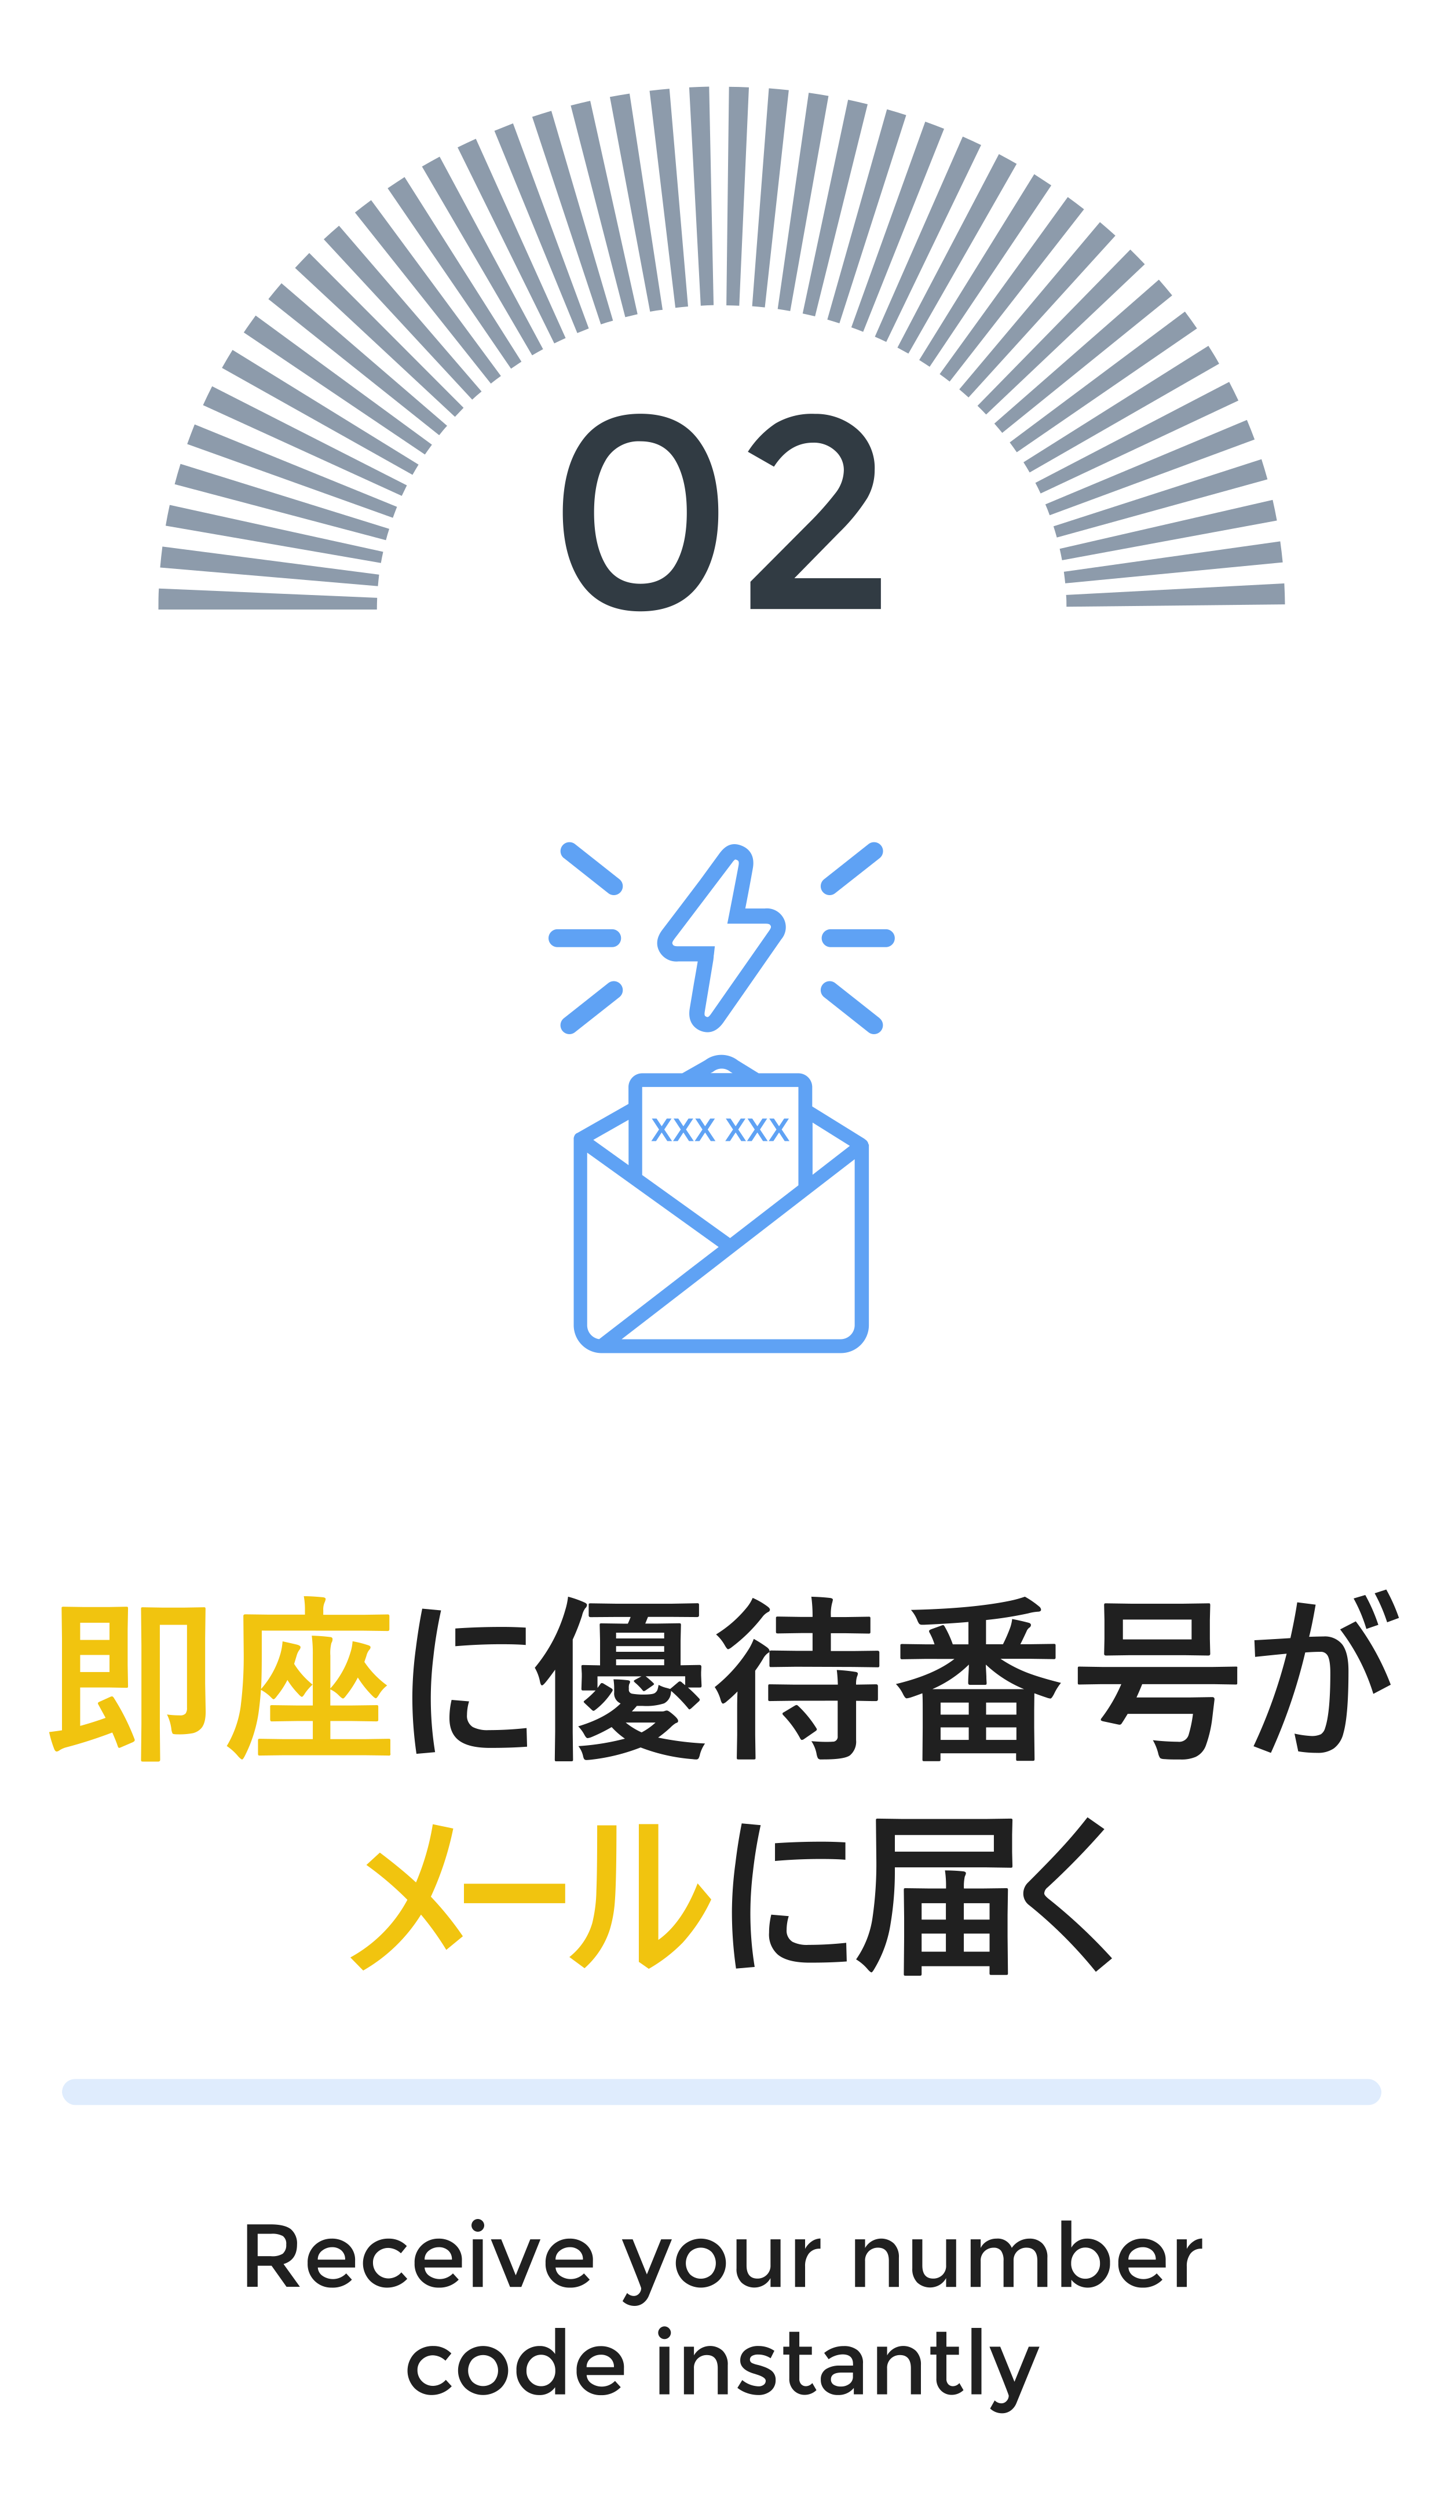 <svg id="Layer_1" data-name="Layer 1" xmlns="http://www.w3.org/2000/svg" viewBox="0 0 388.48 670.47"><defs><style>.cls-1{fill:#202020;}.cls-2{fill:#f1c40f;}.cls-3{fill:#313b43;}.cls-4{opacity:0.6;}.cls-5{fill:#415973;}.cls-6{opacity:0.2;}.cls-7{fill:#5fa2f4;}</style></defs><title>Card 02</title><path class="cls-1" d="M79.69,602q0,4.15-3.62,5.23l4.39,6.1h-3.6l-4-5.64H69.13v5.64H66.3V596.59h6.24q3.84,0,5.5,1.3A5,5,0,0,1,79.69,602Zm-3.76,2.38a3,3,0,0,0,.86-2.39,2.57,2.57,0,0,0-.89-2.26,5.9,5.9,0,0,0-3.17-.61h-3.6v6h3.53A5.26,5.26,0,0,0,75.93,604.42Z"/><path class="cls-1" d="M95.27,608.16h-10a2.88,2.88,0,0,0,1.27,2.24,4.92,4.92,0,0,0,6.34-.66l1.53,1.68A7.1,7.1,0,0,1,89,613.56a6.4,6.4,0,0,1-4.57-1.79,6.29,6.29,0,0,1-1.89-4.8,6.22,6.22,0,0,1,1.92-4.79A6.46,6.46,0,0,1,89,600.41,6.56,6.56,0,0,1,93.45,602a5.43,5.43,0,0,1,1.82,4.33Zm-10-2.11h7.32a3.08,3.08,0,0,0-1-2.47,3.66,3.66,0,0,0-2.48-.87,4.25,4.25,0,0,0-2.65.9A2.89,2.89,0,0,0,85.26,606.05Z"/><path class="cls-1" d="M103.88,613.56a6.44,6.44,0,0,1-4.58-1.81,6.75,6.75,0,0,1,.08-9.51,7,7,0,0,1,4.89-1.83,6.62,6.62,0,0,1,4.87,2l-1.58,1.94a5.12,5.12,0,0,0-3.34-1.44A4.25,4.25,0,0,0,101.3,604a3.7,3.7,0,0,0-1.23,2.88,4.17,4.17,0,0,0,4.23,4.21,4.68,4.68,0,0,0,3.38-1.63l1.58,1.73A7.33,7.33,0,0,1,103.88,613.56Z"/><path class="cls-1" d="M123.92,608.16h-10a2.86,2.86,0,0,0,1.27,2.24,4.91,4.91,0,0,0,6.33-.66l1.54,1.68a7.13,7.13,0,0,1-5.38,2.14,6.41,6.41,0,0,1-4.57-1.79,6.32,6.32,0,0,1-1.88-4.8,6.22,6.22,0,0,1,1.92-4.79,6.46,6.46,0,0,1,4.52-1.77A6.54,6.54,0,0,1,122.1,602a5.4,5.4,0,0,1,1.82,4.33Zm-10-2.11h7.32a3.08,3.08,0,0,0-1-2.47,3.67,3.67,0,0,0-2.49-.87,4.27,4.27,0,0,0-2.65.9A2.91,2.91,0,0,0,113.92,606.05Z"/><path class="cls-1" d="M127,598.06a1.68,1.68,0,0,1-.5-1.21,1.72,1.72,0,0,1,1.7-1.7,1.74,1.74,0,0,1,1.71,1.7,1.72,1.72,0,0,1-1.71,1.71A1.67,1.67,0,0,1,127,598.06Zm2.52,15.31h-2.68V600.6h2.68Z"/><path class="cls-1" d="M136.84,613.37,131.7,600.6h2.78l3.89,9.65,3.89-9.65H145l-5.13,12.77Z"/><path class="cls-1" d="M159.06,608.16h-10a2.91,2.91,0,0,0,1.27,2.24,4.92,4.92,0,0,0,6.34-.66l1.54,1.68a7.13,7.13,0,0,1-5.38,2.14,6.4,6.4,0,0,1-4.57-1.79,6.29,6.29,0,0,1-1.89-4.8,6.22,6.22,0,0,1,1.92-4.79,6.46,6.46,0,0,1,4.53-1.77,6.56,6.56,0,0,1,4.43,1.57,5.43,5.43,0,0,1,1.82,4.33Zm-10-2.11h7.32a3,3,0,0,0-1-2.47,3.66,3.66,0,0,0-2.48-.87,4.25,4.25,0,0,0-2.65.9A2.89,2.89,0,0,0,149.05,606.05Z"/><path class="cls-1" d="M170.2,618.46a4.62,4.62,0,0,1-3.17-1.28l1.22-2.18a2.52,2.52,0,0,0,1.74.79,1.84,1.84,0,0,0,1.47-.65,2.12,2.12,0,0,0,.56-1.41q0-.35-5.16-13.13h2.88l3.81,9.41,3.82-9.41h2.88l-6.19,15.17a4.64,4.64,0,0,1-1.59,2A3.85,3.85,0,0,1,170.2,618.46Z"/><path class="cls-1" d="M192.83,611.65a7,7,0,0,1-9.6,0,6.63,6.63,0,0,1,0-9.33,7,7,0,0,1,9.6,0,6.63,6.63,0,0,1,0,9.33Zm-7.7-1.65a4.19,4.19,0,0,0,5.79,0,4.56,4.56,0,0,0,0-6,4.19,4.19,0,0,0-5.79,0,4.56,4.56,0,0,0,0,6Z"/><path class="cls-1" d="M206.72,607.51V600.6h2.69v12.77h-2.69V611a4.82,4.82,0,0,1-1.79,1.85,5.1,5.1,0,0,1-6-.65,5.13,5.13,0,0,1-1.33-3.82V600.6h2.69v7c0,2.35,1,3.53,2.93,3.53a3.51,3.51,0,0,0,2.42-.93A3.41,3.41,0,0,0,206.72,607.51Z"/><path class="cls-1" d="M220,603.12a3.57,3.57,0,0,0-3,1.3,5.52,5.52,0,0,0-1,3.48v5.47H213.3V600.6H216v2.57a5.56,5.56,0,0,1,1.76-2,4.2,4.2,0,0,1,2.36-.79l0,2.71Z"/><path class="cls-1" d="M232.09,606.46v6.91H229.4V600.6h2.69v2.33a5,5,0,0,1,7.74-1.2,5.12,5.12,0,0,1,1.33,3.81v7.83h-2.69v-7c0-2.35-1-3.53-2.93-3.53a3.51,3.51,0,0,0-2.42.93A3.41,3.41,0,0,0,232.09,606.46Z"/><path class="cls-1" d="M253.83,607.51V600.6h2.69v12.77h-2.69V611a4.82,4.82,0,0,1-1.79,1.85,5.1,5.1,0,0,1-5.95-.65,5.17,5.17,0,0,1-1.33-3.82V600.6h2.69v7c0,2.35,1,3.53,2.93,3.53a3.51,3.51,0,0,0,2.42-.93A3.41,3.41,0,0,0,253.83,607.51Z"/><path class="cls-1" d="M263.1,606.46v6.91h-2.69V600.6h2.69v2.33a4.2,4.2,0,0,1,1.74-1.85,4.88,4.88,0,0,1,2.5-.67,4.06,4.06,0,0,1,4.11,2.49,5.73,5.73,0,0,1,4.73-2.49,4.74,4.74,0,0,1,3.49,1.32,5.12,5.12,0,0,1,1.33,3.81v7.83h-2.69v-7c0-2.35-1-3.53-2.93-3.53a3.51,3.51,0,0,0-2.38.88,3.29,3.29,0,0,0-1.07,2.55v7.11h-2.69v-7a4.46,4.46,0,0,0-.65-2.68,2.41,2.41,0,0,0-2-.85,3.51,3.51,0,0,0-2.42.93A3.41,3.41,0,0,0,263.1,606.46Z"/><path class="cls-1" d="M291.58,600.41a6.09,6.09,0,0,1,4.4,1.77,6.33,6.33,0,0,1,1.82,4.73,6.55,6.55,0,0,1-1.81,4.8,5.62,5.62,0,0,1-8.56-.26v1.92h-2.69V595.56h2.69v7.27A4.79,4.79,0,0,1,291.58,600.41Zm-4.2,6.6a4.17,4.17,0,0,0,1.11,3,3.57,3.57,0,0,0,2.69,1.16,3.83,3.83,0,0,0,2.76-1.15,4,4,0,0,0,1.17-3,4.25,4.25,0,0,0-1.15-3,3.67,3.67,0,0,0-2.76-1.21,3.51,3.51,0,0,0-2.71,1.21A4.33,4.33,0,0,0,287.38,607Z"/><path class="cls-1" d="M312.75,608.16h-10A2.89,2.89,0,0,0,304,610.4a4.91,4.91,0,0,0,6.33-.66l1.54,1.68a7.13,7.13,0,0,1-5.38,2.14,6.41,6.41,0,0,1-4.57-1.79,6.28,6.28,0,0,1-1.88-4.8,6.22,6.22,0,0,1,1.92-4.79,6.44,6.44,0,0,1,4.52-1.77,6.54,6.54,0,0,1,4.43,1.57,5.43,5.43,0,0,1,1.82,4.33Zm-10-2.11h7.32a3.07,3.07,0,0,0-1-2.47,3.69,3.69,0,0,0-2.49-.87,4.25,4.25,0,0,0-2.65.9A2.92,2.92,0,0,0,302.74,606.05Z"/><path class="cls-1" d="M322.4,603.12a3.55,3.55,0,0,0-3,1.3,5.52,5.52,0,0,0-1,3.48v5.47h-2.68V600.6h2.68v2.57a5.49,5.49,0,0,1,1.77-2,4.2,4.2,0,0,1,2.36-.79l0,2.71Z"/><path class="cls-1" d="M115.84,642.36a6.44,6.44,0,0,1-4.59-1.81,6.74,6.74,0,0,1,.09-9.51,7,7,0,0,1,4.88-1.83,6.62,6.62,0,0,1,4.87,2l-1.58,1.94a5.12,5.12,0,0,0-3.34-1.44,4.21,4.21,0,0,0-2.91,1.12A3.67,3.67,0,0,0,112,635.7a4.17,4.17,0,0,0,4.24,4.21,4.67,4.67,0,0,0,3.37-1.63l1.58,1.73A7.33,7.33,0,0,1,115.84,642.36Z"/><path class="cls-1" d="M134.41,640.45a7,7,0,0,1-9.6,0,6.63,6.63,0,0,1,0-9.33,7,7,0,0,1,9.6,0,6.63,6.63,0,0,1,0,9.33Zm-7.69-1.65a4.18,4.18,0,0,0,5.78,0,4.56,4.56,0,0,0,0-6,4.18,4.18,0,0,0-5.78,0,4.56,4.56,0,0,0,0,6Z"/><path class="cls-1" d="M140.36,640.54a6.55,6.55,0,0,1-1.8-4.8,6.31,6.31,0,0,1,1.85-4.76,6.14,6.14,0,0,1,4.4-1.77,4.84,4.84,0,0,1,4.12,2.16v-7h2.69v17.81h-2.69v-1.92a5,5,0,0,1-4.34,2.11A5.77,5.77,0,0,1,140.36,640.54Zm.89-4.7a4,4,0,0,0,1.18,3,3.79,3.79,0,0,0,2.76,1.15,3.57,3.57,0,0,0,2.69-1.16,4.19,4.19,0,0,0,1.1-3,4.43,4.43,0,0,0-1.1-3.05,3.55,3.55,0,0,0-2.72-1.22,3.68,3.68,0,0,0-2.76,1.22A4.29,4.29,0,0,0,141.25,635.84Z"/><path class="cls-1" d="M167.39,637h-10a2.88,2.88,0,0,0,1.27,2.24,4.92,4.92,0,0,0,6.34-.66l1.53,1.68a7.1,7.1,0,0,1-5.37,2.14,6.44,6.44,0,0,1-4.58-1.79,6.32,6.32,0,0,1-1.88-4.8,6.22,6.22,0,0,1,1.92-4.79,6.46,6.46,0,0,1,4.52-1.77,6.53,6.53,0,0,1,4.43,1.57,5.41,5.41,0,0,1,1.83,4.33Zm-10-2.11h7.32a3.08,3.08,0,0,0-1-2.47,3.66,3.66,0,0,0-2.48-.87,4.27,4.27,0,0,0-2.66.9A2.91,2.91,0,0,0,157.38,634.85Z"/><path class="cls-1" d="M177.08,626.86a1.67,1.67,0,0,1-.5-1.2,1.72,1.72,0,0,1,1.7-1.71,1.74,1.74,0,0,1,1.71,1.71,1.72,1.72,0,0,1-1.71,1.7A1.67,1.67,0,0,1,177.08,626.86Zm2.52,15.31h-2.68V629.4h2.68Z"/><path class="cls-1" d="M186.18,635.26v6.91h-2.69V629.4h2.69v2.33a5,5,0,0,1,7.74-1.2,5.12,5.12,0,0,1,1.33,3.81v7.83h-2.69v-7c0-2.35-1-3.53-2.93-3.53a3.51,3.51,0,0,0-2.42.93A3.41,3.41,0,0,0,186.18,635.26Z"/><path class="cls-1" d="M208.09,638.35a3.6,3.6,0,0,1-1.32,2.92,5.12,5.12,0,0,1-3.38,1.09,9.16,9.16,0,0,1-2.89-.5,8.81,8.81,0,0,1-2.66-1.42l1.3-2.09a7.25,7.25,0,0,0,4.32,1.68,2.24,2.24,0,0,0,1.44-.42,1.31,1.31,0,0,0,.53-1.07c0-.64-.85-1.21-2.55-1.72l-.28-.1q-4-1.08-4-3.6a3.41,3.41,0,0,1,1.38-2.84,5.66,5.66,0,0,1,3.59-1.07,7.53,7.53,0,0,1,4.18,1.29l-1,2a6,6,0,0,0-3.39-1,3.11,3.11,0,0,0-1.56.35,1.13,1.13,0,0,0-.6,1.05,1,1,0,0,0,.63.91,6.45,6.45,0,0,0,1.21.41c.52.12,1,.25,1.38.38s.79.27,1.16.43a7.89,7.89,0,0,1,1.21.67A3,3,0,0,1,208.09,638.35Z"/><path class="cls-1" d="M214.45,631.56V638a2.1,2.1,0,0,0,.48,1.45,1.71,1.71,0,0,0,1.35.54,2.29,2.29,0,0,0,1.65-.84l1.11,1.9a4.59,4.59,0,0,1-3.14,1.27,4.05,4.05,0,0,1-2.93-1.19,4.3,4.3,0,0,1-1.21-3.2v-6.41h-1.61V629.4h1.61v-4h2.69v4h3.36v2.16Z"/><path class="cls-1" d="M231.52,642.17h-2.45v-1.71a5.24,5.24,0,0,1-4.25,1.9,4.88,4.88,0,0,1-3.3-1.13,3.77,3.77,0,0,1-1.31-3,3.18,3.18,0,0,1,1.39-2.82,6.72,6.72,0,0,1,3.77-.94h3.48V634c0-1.69-.94-2.54-2.83-2.54a6.6,6.6,0,0,0-3.7,1.3l-1.2-1.68a8.23,8.23,0,0,1,5.28-1.85,5.74,5.74,0,0,1,3.69,1.14,4.32,4.32,0,0,1,1.43,3.59Zm-2.69-4.75v-1.08h-3c-1.93,0-2.9.6-2.9,1.82a1.63,1.63,0,0,0,.72,1.43,3.5,3.5,0,0,0,2,.49,3.65,3.65,0,0,0,2.25-.72A2.3,2.3,0,0,0,228.83,637.42Z"/><path class="cls-1" d="M238,635.26v6.91h-2.69V629.4H238v2.33a5,5,0,0,1,7.74-1.2,5.16,5.16,0,0,1,1.33,3.81v7.83h-2.69v-7c0-2.35-1-3.53-2.93-3.53a3.49,3.49,0,0,0-2.42.93A3.41,3.41,0,0,0,238,635.26Z"/><path class="cls-1" d="M253.91,631.56V638a2.1,2.1,0,0,0,.48,1.45,1.69,1.69,0,0,0,1.34.54,2.29,2.29,0,0,0,1.66-.84l1.1,1.9a4.57,4.57,0,0,1-3.13,1.27,4,4,0,0,1-2.93-1.19,4.27,4.27,0,0,1-1.21-3.2v-6.41h-1.61V629.4h1.61v-4h2.69v4h3.36v2.16Z"/><path class="cls-1" d="M263.31,642.17h-2.68V624.36h2.68Z"/><path class="cls-1" d="M268.81,647.26a4.64,4.64,0,0,1-3.17-1.28l1.23-2.18a2.52,2.52,0,0,0,1.74.79,1.82,1.82,0,0,0,1.46-.65,2.07,2.07,0,0,0,.56-1.41q0-.35-5.16-13.13h2.88l3.82,9.41L276,629.4h2.88l-6.2,15.17a4.55,4.55,0,0,1-1.58,2A3.91,3.91,0,0,1,268.81,647.26Z"/><path class="cls-2" d="M30.53,455.36a61.8,61.8,0,0,1,5.53,11,1,1,0,0,1,.09.35c0,.22-.21.42-.63.61l-3,1.29a2.06,2.06,0,0,1-.56.19c-.13,0-.25-.14-.36-.43-.32-1-.82-2.21-1.47-3.7a120.66,120.66,0,0,1-12.45,4,6.37,6.37,0,0,0-1.73.78,1.32,1.32,0,0,1-.75.32c-.24,0-.45-.21-.64-.63a30.24,30.24,0,0,1-1.38-4.59c1.38-.17,2.53-.33,3.45-.47V439.47l-.1-8c0-.25,0-.41.1-.47a1.06,1.06,0,0,1,.49-.07l5.51.09h6.44l4.76-.09q.38,0,.45.09a1,1,0,0,1,.07.45l-.1,5.51v9.65l.1,5.51c0,.27,0,.42-.1.47a.76.76,0,0,1-.42.07l-4.76-.09H21.51v10.31q3.63-1,6.82-2.16l-1.93-3.54a1,1,0,0,1-.14-.37c0-.16.18-.31.52-.45l2.74-1.24a1.44,1.44,0,0,1,.54-.16C30.22,455,30.37,455.12,30.53,455.36Zm-1.15-20.13H21.51v4.61h7.87Zm0,13.22v-4.58H21.51v4.58ZM44.8,459.84a24.44,24.44,0,0,0,3.45.23,1.9,1.9,0,0,0,1.54-.49,2.49,2.49,0,0,0,.38-1.57V435.79H42.88v27.8l.09,8.34q0,.54-.51.54h-4.1q-.37,0-.45-.12a.81.81,0,0,1-.07-.42l.1-9.54V441.25l-.1-9.66c0-.25,0-.39.1-.44a.76.76,0,0,1,.42-.07l5.15.09h6l5.09-.09c.26,0,.42,0,.46.09a.74.74,0,0,1,.08.42l-.1,7.76v12.19l.14,7.52c0,2.14-.41,3.65-1.24,4.53a4.46,4.46,0,0,1-2.18,1.26,19.52,19.52,0,0,1-4.12.31c-.77,0-1.22-.07-1.34-.21a3.49,3.49,0,0,1-.33-1.27A12.16,12.16,0,0,0,44.8,459.84Z"/><path class="cls-2" d="M70.23,437.34V444q0,5.58-.19,9a24.56,24.56,0,0,0,5.23-9.57,17.08,17.08,0,0,0,.54-3.21c2.53.56,3.87.87,4,.92.55.17.82.39.82.65a1.21,1.21,0,0,1-.28.68,4.89,4.89,0,0,0-.78,1.64c-.42,1.39-.64,2.11-.65,2.16a22.16,22.16,0,0,0,4.94,5.55,14.49,14.49,0,0,0-2,2.28c-.39.67-.68,1-.87,1s-.52-.27-1-.82a22.2,22.2,0,0,1-2.88-3.7,23.37,23.37,0,0,1-2.7,4.17c-.48.67-.82,1-1,1s-.32-.14-.61-.42A11.33,11.33,0,0,0,70,453.23c-.13,2-.35,4.19-.68,6.49a37.84,37.84,0,0,1-3.61,11.18q-.51,1-.75,1c-.19,0-.51-.26-1-.77a14.4,14.4,0,0,0-3.12-2.84,28.12,28.12,0,0,0,3.73-10.62A107.87,107.87,0,0,0,65.38,443l-.09-9.56c0-.32.18-.47.54-.47l6.42.09h9.56V432a19.81,19.81,0,0,0-.3-3.89c1.78,0,3.47.14,5.08.28.52.06.78.23.78.49a3.18,3.18,0,0,1-.29.92,4.73,4.73,0,0,0-.35,2.1v1.2h10.9L104,433a.41.41,0,0,1,.47.47v3.46c0,.35-.16.52-.47.52l-6.4-.09Zm6.1,33.42-6.57.09c-.25,0-.4,0-.47-.12a.94.94,0,0,1-.07-.44v-3.42a.68.68,0,0,1,.09-.44.77.77,0,0,1,.45-.08l6.57.1h7.59v-4.86H79.61l-6.54.1c-.28,0-.45,0-.49-.12s-.1-.21-.1-.45v-3.28c0-.25,0-.39.12-.44a.91.91,0,0,1,.47-.07l6.54.09h4.31v-13.5a36.54,36.54,0,0,0-.28-5.22,47.45,47.45,0,0,1,4.8.35c.52,0,.78.23.78.56a1.89,1.89,0,0,1-.31,1.05,11.14,11.14,0,0,0-.28,3.38v8.81A25.26,25.26,0,0,0,94,443.27a12.51,12.51,0,0,0,.59-3.07,27.9,27.9,0,0,1,4,1c.54.14.82.34.82.61a1,1,0,0,1-.33.68,4.11,4.11,0,0,0-.78,1.64l-.54,1.61a25.19,25.19,0,0,0,6.1,6.31,8.66,8.66,0,0,0-2.16,2.44c-.39.64-.68,1-.86,1s-.53-.25-1-.73A27.35,27.35,0,0,1,96,449.92a27.52,27.52,0,0,1-3.07,4.76c-.42.58-.72.87-.91.87s-.56-.28-1.1-.82a7.36,7.36,0,0,0-2.3-1.62v4.31h5.81l6.47-.09a.9.9,0,0,1,.52.09.87.87,0,0,1,.07.42v3.28c0,.25,0,.41-.1.47s-.22.1-.49.1l-6.47-.1H88.63v4.86h9l6.58-.1c.25,0,.4,0,.45.1a.76.76,0,0,1,.07.42v3.42a.41.41,0,0,1-.52.56l-6.58-.09Z"/><path class="cls-1" d="M118.33,431.92a116.69,116.69,0,0,0-2.07,12.56,93.66,93.66,0,0,0-.68,10.2,90.06,90.06,0,0,0,1.15,15.26l-5,.44a104.91,104.91,0,0,1-1.1-15.79,101.88,101.88,0,0,1,.94-12.5q.72-5.71,1.71-10.64Zm2.83,24,4.69.4a12.74,12.74,0,0,0-.56,3.63,3.51,3.51,0,0,0,1.57,3.26,8.63,8.63,0,0,0,4.29.82,93.59,93.59,0,0,0,10.12-.56l.14,5q-4.24.33-9.94.33-5.93,0-8.55-2.16c-1.56-1.29-2.34-3.25-2.34-5.86A20.73,20.73,0,0,1,121.16,455.92Zm1-14.39v-4.76q6.12-.42,12.57-.42,3.13,0,6.32.19v4.66q-2.43-.21-6.65-.21Q128.38,441,122.12,441.53Z"/><path class="cls-1" d="M152.4,428.24a27.86,27.86,0,0,1,4.36,1.53c.49.21.73.46.73.72a1.35,1.35,0,0,1-.49.87,5.64,5.64,0,0,0-.85,2,56.45,56.45,0,0,1-2.5,6.38v24.82l.09,7.29c0,.25,0,.41-.12.47a.94.94,0,0,1-.44.07h-3.82c-.25,0-.4,0-.45-.1a.94.94,0,0,1-.07-.44l.1-7.29V453.48c0-2.46,0-4.36,0-5.67q-1.72,2.4-2.69,3.54c-.39.45-.67.68-.85.68s-.35-.27-.49-.82a12.15,12.15,0,0,0-1.43-3.91,42.54,42.54,0,0,0,8.2-15.57A18.52,18.52,0,0,0,152.4,428.24Zm24.29,23.65a8.74,8.74,0,0,0,2.34.87l.77.23a4.08,4.08,0,0,1,.4-.33l1.71-1.45a.93.93,0,0,1,.49-.26,1.07,1.07,0,0,1,.47.21,6.29,6.29,0,0,0,.5.45l.46.37v-2.39H173.22c.72.57,1.39,1.14,2,1.74.17.17.26.29.26.35s-.13.21-.4.4l-1.83,1.26a1.29,1.29,0,0,1-.51.24q-.17,0-.42-.33a15.16,15.16,0,0,0-2-2c-.19-.2-.28-.33-.28-.39s.15-.24.44-.38l1.62-.87H160.3v3.12l.73-1c.14-.22.29-.33.44-.33a1.18,1.18,0,0,1,.57.23l1.92,1.15c.28.17.42.34.42.49a.85.85,0,0,1-.14.38,19.18,19.18,0,0,1-4.59,5,1,1,0,0,1-.43.21.94.94,0,0,1-.49-.31L157,456.93c-.26-.23-.4-.41-.4-.52s.1-.19.31-.35a24.84,24.84,0,0,0,2.88-2.67h-3.26c-.26,0-.42,0-.47-.12a.76.76,0,0,1-.07-.42l.1-3.12v-.82l-.1-1.82c0-.25,0-.4.1-.45a.82.82,0,0,1,.44-.07l4.46.09v-6.61l-.1-4.14c0-.25,0-.4.1-.45a.82.82,0,0,1,.44-.07l5.84.09h1.17q.29-.59.75-1.8H165l-6.52.05c-.36,0-.54-.16-.54-.47v-2.72c0-.25,0-.4.1-.45a.94.94,0,0,1,.44-.07l6.52.1h15.42L187,430a.7.7,0,0,1,.47.1.87.87,0,0,1,.07.42v2.72c0,.31-.18.47-.54.47l-6.61-.05h-6.54l-.73,1.8h3.19l5.79-.09a.92.92,0,0,1,.52.09,1,1,0,0,1,.07.43l-.1,4.14v6.61l5.09-.09c.33,0,.49.17.49.52l-.07,1.45v.82l.12,2.67a.8.8,0,0,1-.09.49c0,.07-.2.1-.45.1h-3.12a40.71,40.71,0,0,1,3,2.93.56.56,0,0,1,.19.35.88.88,0,0,1-.33.51l-1.87,1.71a1.7,1.7,0,0,1-.59.38c-.08,0-.2-.11-.37-.33a38.77,38.77,0,0,0-4.53-4.64q0,.09-.09.75a3.5,3.5,0,0,1-1.8,2.6,15.75,15.75,0,0,1-5.68.68h-1.64c-.43.52-.88,1-1.33,1.48h8a2.18,2.18,0,0,0,.87-.14,1.3,1.3,0,0,1,.56-.1c.27,0,.86.4,1.78,1.2s1.2,1.25,1.2,1.59-.2.47-.59.57a7.55,7.55,0,0,0-1.47,1.19,32.94,32.94,0,0,1-3.31,2.7,81.43,81.43,0,0,0,12.59,1.59,9.29,9.29,0,0,0-1.36,2.91,3.55,3.55,0,0,1-.4,1.12.79.79,0,0,1-.66.24c-.15,0-.44,0-.86-.07a49.44,49.44,0,0,1-14-3.14,52.76,52.76,0,0,1-13.5,3.3c-.48.05-.8.07-1,.07a.78.78,0,0,1-.66-.26,2.7,2.7,0,0,1-.28-.82,6.69,6.69,0,0,0-1.26-2.65,65.54,65.54,0,0,0,12.49-2,20.32,20.32,0,0,1-3.56-3.11,43.12,43.12,0,0,1-5.32,2.65,4,4,0,0,1-1.15.32c-.24,0-.51-.28-.82-.86a9.69,9.69,0,0,0-1.69-2.3q7.47-2.25,11.39-6.14a2.89,2.89,0,0,1-1.73-3V452.9a16.15,16.15,0,0,0-.19-2.49c1.58,0,2.85.13,3.82.24q.63.08.63.42a1,1,0,0,1-.19.54,2.8,2.8,0,0,0-.14,1.19v.29a1.06,1.06,0,0,0,.87,1.17,17.46,17.46,0,0,0,3.12.23c1.69,0,2.71-.15,3.07-.47a2,2,0,0,0,.61-.77A9.6,9.6,0,0,0,176.69,451.89Zm1.5-14h-12.9v1.55h12.9Zm-12.9,5.13h12.9v-1.52h-12.9Zm0,3.61h12.9v-1.59h-12.9ZM175.87,462h-8a18.7,18.7,0,0,0,4.27,2.64A17.62,17.62,0,0,0,175.87,462Z"/><path class="cls-1" d="M202.23,439.56a36.72,36.72,0,0,1,3.54,2.25c.45.36.68.68.68,1s-.18.39-.54.64a4.44,4.44,0,0,0-1.15,1.38,37.49,37.49,0,0,1-2.15,3.26v17.29l.09,6c0,.25,0,.4-.09.44a.81.81,0,0,1-.42.07h-4q-.37,0-.45-.09a.87.87,0,0,1-.07-.42l.1-6v-6.63c0-1.09,0-2.79.09-5.09A33.84,33.84,0,0,1,195,456.3a2.57,2.57,0,0,1-1,.63c-.25,0-.47-.34-.66-1a11.44,11.44,0,0,0-1.59-3.44A40.42,40.42,0,0,0,201,442.12,16.41,16.41,0,0,0,202.23,439.56Zm-.3-11a20.49,20.49,0,0,1,4,2.32q.63.47.63.84a.71.71,0,0,1-.49.64,4.73,4.73,0,0,0-1.43,1.19,43.32,43.32,0,0,1-8.29,8.21,2.89,2.89,0,0,1-1,.58c-.2,0-.51-.37-.92-1.1a11.29,11.29,0,0,0-2.32-2.88,32.55,32.55,0,0,0,8.42-7.43A10.59,10.59,0,0,0,201.93,428.57Zm11.22,27.59-6.51.09a.77.77,0,0,1-.47-.09.83.83,0,0,1-.07-.43v-3.46q0-.37.09-.45a.87.87,0,0,1,.45-.07l6.51.09h11.63a38.61,38.61,0,0,0-.28-3.93,45.91,45.91,0,0,1,4.87.49q.78.08.78.51a2.61,2.61,0,0,1-.24.82,6.42,6.42,0,0,0-.23,2.11l5.36-.09c.33,0,.5.17.5.52v3.46c0,.35-.17.52-.5.52l-.72,0c-1.45,0-3-.06-4.64-.07v4.66l0,5.88a4.78,4.78,0,0,1-1.64,4.08c-1,.74-3.36,1.1-7.14,1.1l-.57,0a1,1,0,0,1-.89-.31,4.09,4.09,0,0,1-.37-1.19,9.06,9.06,0,0,0-1.39-3.4c1.47.12,2.78.19,3.92.19.59,0,1.18,0,1.76-.05a1.29,1.29,0,0,0,1.38-1.43v-9.56Zm.36-9.12-6.59.09c-.23,0-.38,0-.42-.11a.89.89,0,0,1-.07-.45v-3.42c0-.31.16-.47.49-.47l6.59.09H218V438H215l-6.24.1q-.42,0-.51-.12a.91.91,0,0,1-.07-.47v-3.4c0-.26,0-.42.12-.47a1,1,0,0,1,.46-.07l6.24.1H218a37.79,37.79,0,0,0-.33-5.42c1.88.05,3.54.16,5,.33.52.06.78.23.78.49a8.67,8.67,0,0,1-.24,1,11.91,11.91,0,0,0-.3,3.31v.33h3.84l6.24-.1c.25,0,.4,0,.46.1a.82.82,0,0,1,.07.44v3.4c0,.28,0,.45-.11.52a.81.81,0,0,1-.42.07l-6.24-.1h-3.84v4.78h5.95l6.52-.09c.36,0,.54.16.54.47v3.42a.78.78,0,0,1-.1.49.82.82,0,0,1-.44.07l-6.52-.09Zm.65,10.52a29.9,29.9,0,0,1,4.83,5.91.8.8,0,0,1,.16.4c0,.14-.15.31-.46.51l-3,2.07a1.17,1.17,0,0,1-.58.23c-.11,0-.24-.11-.38-.33a28.23,28.23,0,0,0-4.57-6.3.63.63,0,0,1-.23-.43c0-.14.14-.28.44-.42l2.88-1.73a1.34,1.34,0,0,1,.47-.17A.8.8,0,0,1,214.16,457.56Z"/><path class="cls-1" d="M248.24,444.93l-6.09.09c-.28,0-.45,0-.5-.11a.79.79,0,0,1-.09-.47v-3c0-.25,0-.4.12-.44a.91.91,0,0,1,.47-.07l6.09.09h2.48a16.63,16.63,0,0,0-1.33-3.12,1,1,0,0,1-.14-.42c0-.19.22-.37.68-.54l2.53-.91a2.12,2.12,0,0,1,.56-.17c.14,0,.27.12.4.35a28.31,28.31,0,0,1,2.2,4.81h4.2v-6q-4.59.42-11.86.75l-.54,0a1.09,1.09,0,0,1-.82-.26,4.25,4.25,0,0,1-.52-1,9.79,9.79,0,0,0-1.68-2.72q9.51-.21,16.94-1,5.49-.59,9.63-1.45a31.6,31.6,0,0,0,4-1.1,24.32,24.32,0,0,1,3.84,2.65,1.24,1.24,0,0,1,.49.82c0,.37-.3.56-.91.56a13.41,13.41,0,0,0-2.56.45,102,102,0,0,1-11.29,1.78V441h4.54a40.63,40.63,0,0,0,2-4.62,10.83,10.83,0,0,0,.47-2.15c1.45.28,2.92.61,4.4,1,.43.11.64.32.64.64a.91.91,0,0,1-.5.72,2.35,2.35,0,0,0-.7,1c-.69,1.48-1.23,2.62-1.64,3.4h2.79l6.14-.09q.38,0,.45.09a.87.87,0,0,1,.07.42v3a.83.83,0,0,1-.1.51.76.76,0,0,1-.42.07l-6.14-.09h-8.11a36.74,36.74,0,0,0,7.88,4q3.21,1.17,8.34,2.46a13.84,13.84,0,0,0-1.83,2.91c-.44.86-.77,1.29-1,1.29a4.37,4.37,0,0,1-1.1-.28c-.7-.22-1.77-.6-3.21-1.13l-.05,4.43v4.71l.1,8.46q0,.38-.12.45a.81.81,0,0,1-.42.07h-3.82c-.28,0-.46,0-.52-.1a.87.87,0,0,1-.07-.42v-1.5H252.32v1.6c0,.25,0,.39-.1.44a.76.76,0,0,1-.42.07H248q-.37,0-.45-.09a.9.9,0,0,1-.07-.42l.07-8.51v-4.08c0-2.38,0-4.08-.09-5.11-1.19.45-2.24.83-3.16,1.13a6.86,6.86,0,0,1-1.06.23q-.42,0-1-1.2a10,10,0,0,0-1.88-2.64q10.22-2.45,15.7-6.73Zm2,8.11h24.51a33.33,33.33,0,0,1-10.26-6.59c0,.78.08,1.84.14,3.17,0,.95.07,1.53.07,1.73s0,.41-.12.47-.18.07-.42.07h-3.94c-.31,0-.47-.18-.47-.54,0-.2,0-.9.07-2.11s.11-2.05.12-2.79A32.44,32.44,0,0,1,250.21,453Zm2.11,3.61v3.23h7.55v-3.23Zm0,10h7.55v-3.35h-7.55Zm20.34-10h-8.13v3.23h8.13Zm-8.13,10h8.13v-3.35h-8.13Z"/><path class="cls-1" d="M295.63,451.7l-6,.1a.74.74,0,0,1-.4-.07.9.9,0,0,1-.07-.45v-3.75a1,1,0,0,1,.07-.47.74.74,0,0,1,.4-.07l6,.1h29.86l6-.1c.25,0,.4,0,.45.1a1.18,1.18,0,0,1,0,.44v3.75c0,.25,0,.4-.07.45a.78.78,0,0,1-.42.07l-6-.1H306.44q-.62,1.57-1.53,3.57h14.16l6.14-.1c.42,0,.63.2.63.61l-.58,4.85a33,33,0,0,1-1.69,7.39,5.43,5.43,0,0,1-2.77,3.18,9.67,9.67,0,0,1-4,.71c-1.83,0-3.23,0-4.19-.1-.77,0-1.23-.15-1.39-.33a3.72,3.72,0,0,1-.51-1.31,13.78,13.78,0,0,0-1.41-3.44,65.34,65.34,0,0,0,6.73.42,2.65,2.65,0,0,0,2.83-1.74,34,34,0,0,0,1.2-5.74H302.54c-.7,1.16-1.22,2-1.57,2.51a.7.7,0,0,1-.58.4,2.43,2.43,0,0,1-.47-.07l-3.84-.82q-.75-.15-.75-.42a.71.71,0,0,1,.16-.4,42.73,42.73,0,0,0,5.34-9.17Zm22-21.58,6.52-.1c.26,0,.42,0,.47.1a1.22,1.22,0,0,1,.07.49l-.1,3.87v5.08l.1,4c0,.31-.18.47-.54.47l-6.52-.1H303.27l-6.51.1c-.36,0-.54-.16-.54-.47l.09-4v-5.08l-.09-3.87a.92.92,0,0,1,.09-.52,1,1,0,0,1,.45-.07l6.51.1Zm2.06,9.58v-5.32H301.26v5.32Z"/><path class="cls-1" d="M351.22,439c2-.06,3.27-.09,3.85-.09a6,6,0,0,1,5,2.09q1.71,2.22,1.71,7.1,0,12.09-1.38,16.83a7.08,7.08,0,0,1-2.54,4,7.49,7.49,0,0,1-4.47,1.2,31.33,31.33,0,0,1-5.09-.4l-1-4.76a27.46,27.46,0,0,0,4.36.63,5.77,5.77,0,0,0,2.72-.46,2.93,2.93,0,0,0,1.12-1.64q1.41-4.11,1.41-14.79c0-2.35-.26-3.93-.77-4.74a2.06,2.06,0,0,0-1.88-.94c-1.19,0-2.55.06-4.08.17a146.49,146.49,0,0,1-9.21,26.93l-4.66-1.78a135.48,135.48,0,0,0,8.88-24.82c-2.65.25-5.48.54-8.46.86l-.19-4.47q6.63-.37,9.66-.57,1.14-5.1,1.83-9.6l4.94.63Q352,436,351.22,439Zm8.35-2,4.17-2.15a69.47,69.47,0,0,1,9.38,17l-4.67,2.46A55.13,55.13,0,0,0,359.57,437.05Zm3.61-8.29,3.11-.92a47.57,47.57,0,0,1,3.5,8l-3.21,1.1A41.28,41.28,0,0,0,363.18,428.76Zm5.65-1.39,3.09-1a47.5,47.5,0,0,1,3.4,7.62l-3.17,1.17A45.49,45.49,0,0,0,368.83,427.37Z"/><path class="cls-2" d="M109.3,509.54a86.3,86.3,0,0,0-11-9.35l3.61-3.31q5.79,4.38,9.7,8a66.68,66.68,0,0,0,4.5-15.61l5.49,1.15a82.79,82.79,0,0,1-6,18.28,84.51,84.51,0,0,1,8.58,10.62l-4.45,3.65a77.19,77.19,0,0,0-6.78-9.46,44,44,0,0,1-15.51,15L94,525A38.11,38.11,0,0,0,109.3,509.54Z"/><path class="cls-2" d="M124.47,505.23h27.16v5.22H124.47Z"/><path class="cls-2" d="M165.39,489.57q0,14.7-.42,20.23a34.7,34.7,0,0,1-1.36,7.71,23.38,23.38,0,0,1-6.78,10.38l-4.07-3a17.91,17.91,0,0,0,6.14-9.12A38.78,38.78,0,0,0,160,507.1q.22-5.09.22-17.53Zm11.23,30.73q6.42-4.53,10.54-15.17l3.66,4.31a47,47,0,0,1-7.67,11.61,42,42,0,0,1-9.09,7l-2.67-1.87V489.24h5.23Z"/><path class="cls-1" d="M204.08,489.52A119.37,119.37,0,0,0,202,502.08a93.66,93.66,0,0,0-.68,10.2,89,89,0,0,0,1.15,15.26l-5,.44a104.91,104.91,0,0,1-1.1-15.79,101.88,101.88,0,0,1,.94-12.5Q198,494,199,489.05Zm2.84,24,4.69.4a12.77,12.77,0,0,0-.57,3.63,3.52,3.52,0,0,0,1.58,3.26,8.61,8.61,0,0,0,4.28.82,93.78,93.78,0,0,0,10.13-.56l.14,5q-4.24.33-9.94.33-5.92,0-8.55-2.16a7.18,7.18,0,0,1-2.35-5.86A20.75,20.75,0,0,1,206.92,513.52Zm1-14.39v-4.76q6.12-.42,12.56-.42,3.15,0,6.33.19v4.66q-2.43-.21-6.65-.21Q214.14,498.59,207.88,499.13Z"/><path class="cls-1" d="M238.94,515.91a33.31,33.31,0,0,1-4.41,12.24c-.34.58-.59.86-.73.86s-.47-.24-.91-.72a12.6,12.6,0,0,0-3.21-2.77,25.9,25.9,0,0,0,4.43-11.34,100.22,100.22,0,0,0,1-15.73L235,488.28q0-.37.09-.45a1.17,1.17,0,0,1,.47-.07l6.59.1h22.38l6.56-.1a.75.75,0,0,1,.47.1.76.76,0,0,1,.07.42l-.09,3.75v4.73l.09,3.66q0,.38-.09.45a1,1,0,0,1-.45.07l-6.56-.1H240.08v1.1A84.51,84.51,0,0,1,238.94,515.91Zm27.7-19.29v-4.45H240.08v4.45Zm-19.92,33.29H243q-.37,0-.45-.12c-.05,0-.07-.19-.07-.42l.09-9.89v-5.09l-.09-7.45q0-.37.09-.45a.83.83,0,0,1,.43-.07l6.54.09h4.26a27.74,27.74,0,0,0-.28-4.85c1.58,0,3.2.08,4.85.24q.78.09.78.54a3.32,3.32,0,0,1-.31.86,12.61,12.61,0,0,0-.23,3.21h4.71l6.56-.09a.77.77,0,0,1,.47.09.83.83,0,0,1,.07.43l-.1,6.63v5.76l.1,9.8c0,.27,0,.43-.1.49a.82.82,0,0,1-.44.07H266q-.37,0-.45-.09a.91.91,0,0,1-.07-.47v-1.78H247.26v2a.71.71,0,0,1-.1.46A.8.8,0,0,1,246.72,529.91Zm.54-19.46v4.41h6.51v-4.41Zm0,13h6.51v-4.85h-6.51Zm18.23-13h-6.91v4.41h6.91Zm-6.91,13h6.91v-4.85h-6.91Z"/><path class="cls-1" d="M291.76,487.41l4.53,3.17a200.86,200.86,0,0,1-15.21,15.61,2.22,2.22,0,0,0-.92,1.64c0,.37.48.93,1.43,1.66a144.28,144.28,0,0,1,16.76,15.75L294,528.85A118,118,0,0,0,276.13,511a3.85,3.85,0,0,1-1.59-3.12,4.1,4.1,0,0,1,1.29-3q5.94-5.94,8.88-9.16Q288.22,491.94,291.76,487.41Z"/><path class="cls-3" d="M156.19,156.76q-5.19-7.22-5.2-19.29t5.2-19.29q5.19-7.22,15.66-7.21t15.67,7.21q5.19,7.21,5.2,19.29t-5.2,19.29q-5.21,7.2-15.67,7.21T156.19,156.76Zm6.19-33.13q-3,5.28-3,13.84t3,13.83q3,5.28,9.47,5.27t9.41-5.23q3-5.24,3-13.87t-3-13.87q-3-5.23-9.41-5.24A10.17,10.17,0,0,0,162.38,123.63Z"/><path class="cls-3" d="M224.19,132.2a10.26,10.26,0,0,0,2.2-6.08,6.83,6.83,0,0,0-2.35-5.23,8.39,8.39,0,0,0-5.93-2.16q-6.29,0-10.46,6.44l-7-4a25.75,25.75,0,0,1,7.43-7.61A19.33,19.33,0,0,1,218.59,111,16.93,16.93,0,0,1,229.83,115a13.73,13.73,0,0,1,4.83,11.09,15,15,0,0,1-2,7.54,50.76,50.76,0,0,1-7.54,9.22l-12,12.23h23.21v8.27h-35v-7.32l15.52-15.59A82.27,82.27,0,0,0,224.19,132.2Z"/><g class="cls-4"><path class="cls-5" d="M101.12,163.48H42.5c0-1.87,0-3.77.12-5.64l58.57,2.5C101.15,161.38,101.12,162.44,101.12,163.48Zm185-.75c0-1.06,0-2.12-.1-3.16l58.54-3.1c.1,1.86.16,3.75.18,5.63Zm-184.75-5.52-58.41-5c.17-1.87.37-3.77.61-5.62l58.14,7.53C101.59,155.13,101.48,156.17,101.39,157.21Zm184.42-.76c-.1-1-.23-2.07-.37-3.1l58.05-8.16c.26,1.87.49,3.76.67,5.64ZM102.2,151,44.44,141c.32-1.86.69-3.74,1.09-5.57L102.8,148C102.58,149,102.37,150,102.2,151Zm182.74-.74c-.19-1-.41-2.06-.64-3.07l57.14-13.12c.42,1.83.8,3.69,1.14,5.54Zm-181.4-5.38-56.68-15c.48-1.83,1-3.67,1.57-5.46l56,17.43C104.09,142.87,103.8,143.88,103.54,144.88Zm180-.72c-.28-1-.58-2-.9-3l55.8-18c.57,1.78,1.12,3.6,1.61,5.4ZM105.4,138.88,50.22,119.1c.63-1.76,1.31-3.53,2-5.27l54.29,22.11C106.13,136.91,105.75,137.9,105.4,138.88Zm176.21-.69c-.36-1-.74-2-1.15-2.92l54.07-22.64c.73,1.73,1.42,3.49,2.07,5.24ZM107.79,133,54.47,108.66c.77-1.69,1.6-3.4,2.44-5.06l52.25,26.58C108.69,131.12,108.22,132.08,107.79,133Zm171.39-.65c-.45-1-.92-1.92-1.41-2.85l52-27.07c.86,1.65,1.69,3.34,2.48,5Zm-168.51-5L59.55,98.67c.91-1.62,1.86-3.24,2.84-4.82l49.9,30.76C111.73,125.52,111.19,126.44,110.67,127.36Zm165.57-.63c-.53-.92-1.08-1.84-1.65-2.74L324.2,92.75c1,1.58,2,3.19,2.88,4.8ZM114,121.91,65.4,89.17c1-1.52,2.1-3,3.19-4.54l47.3,34.64C115.25,120.14,114.62,121,114,121.91Zm158.79-.61c-.61-.89-1.25-1.78-1.89-2.64l47-35.09c1.11,1.48,2.2,3,3.24,4.52Zm-155-4.6L72,80.22c1.13-1.43,2.32-2.86,3.52-4.25l44.44,38.23C119.21,115,118.51,115.86,117.85,116.7Zm151.09-.6c-.69-.84-1.39-1.68-2.11-2.5L310.91,75c1.21,1.38,2.41,2.8,3.57,4.23Zm-146.85-4.33L79.16,71.86c1.23-1.34,2.52-2.67,3.81-4l41.4,41.51C123.59,110.18,122.83,111,122.09,111.77Zm142.53-.59c-.74-.79-1.52-1.58-2.31-2.35l41-41.9c1.32,1.29,2.62,2.62,3.88,3.94Zm-137.88-4-39.82-43c1.33-1.23,2.7-2.45,4.09-3.64L129.2,105C128.36,105.66,127.53,106.4,126.74,107.14Zm133.17-.58c-.82-.73-1.65-1.47-2.49-2.17l37.74-44.86c1.4,1.18,2.79,2.4,4.15,3.63Zm-128.16-3.72L95.23,57c1.42-1.13,2.88-2.24,4.34-3.32l34.82,47.16C133.5,101.46,132.61,102.15,131.75,102.84Zm123.09-.54c-.88-.69-1.79-1.37-2.68-2l34.37-47.49c1.46,1.06,2.93,2.17,4.36,3.28ZM137.1,98.88,104,50.49c1.48-1,3-2,4.54-3L139.9,97C139,97.63,138,98.25,137.1,98.88Zm112.31-.51c-.91-.61-1.86-1.22-2.8-1.81l30.86-49.84c1.54,1,3.08,2,4.58,3ZM142.77,95.3,113.21,44.67c1.55-.9,3.14-1.79,4.74-2.65L145.7,93.65C144.71,94.18,143.72,94.74,142.77,95.3Zm100.94-.46c-1-.55-2-1.09-2.94-1.61L268,41.33c1.6.85,3.2,1.72,4.76,2.62Zm-95-2.73L122.77,39.53c1.61-.79,3.26-1.57,4.9-2.31l24.08,53.45C150.73,91.13,149.7,91.62,148.69,92.11Zm89.06-.4c-1-.48-2-.95-3.05-1.4l23.57-53.68c1.65.73,3.31,1.49,4.93,2.27Zm-82.89-2.37L132.64,35.09c1.66-.68,3.36-1.35,5-2l20.33,55C157,88.5,155.9,88.91,154.86,89.34ZM231.57,89c-1-.42-2.1-.82-3.17-1.2l19.83-55.17c1.7.61,3.4,1.25,5.06,1.91Zm-70.36-2L142.78,31.34c1.69-.56,3.42-1.1,5.14-1.61L164.46,86C163.37,86.29,162.28,86.63,161.21,87Zm64-.29c-1.07-.34-2.16-.67-3.25-1l16-56.39c1.73.49,3.46,1,5.16,1.56Zm-57.46-1.63L153.12,28.3c1.73-.45,3.49-.87,5.23-1.26l12.7,57.23C170,84.52,168.83,84.79,167.73,85.07Zm50.91-.23c-1.09-.27-2.21-.52-3.32-.76l12.19-57.34c1.75.37,3.52.78,5.25,1.21Zm-44.25-1.25L163.62,26c1.75-.33,3.53-.63,5.29-.9l8.86,58C176.64,83.19,175.51,83.38,174.39,83.59ZM212,83.43c-1.11-.2-2.24-.38-3.36-.55l8.33-58c1.77.25,3.56.54,5.31.85Zm-30.8-.87-6.93-58.21c1.76-.21,3.55-.4,5.33-.55l5,58.41C183.44,82.31,182.29,82.42,181.16,82.56Zm24-.11c-1.12-.12-2.27-.23-3.41-.32l4.49-58.45c1.78.14,3.58.31,5.34.5ZM188,82,184.9,23.43c1.77-.09,3.57-.16,5.35-.2l1.2,58.61C190.3,81.87,189.14,81.91,188,82Zm10.33,0c-1.14-.05-2.3-.09-3.45-.1l.7-58.62c1.78,0,3.57.07,5.34.15Z"/></g><g class="cls-6"><rect class="cls-7" x="16.65" y="557.61" width="353.96" height="6.97" rx="3.48" ry="3.48"/></g><path class="cls-7" d="M233,306.94a1.86,1.86,0,0,0-.9-1.34,1.61,1.61,0,0,0-.32-.25l-13.87-8.59v-5.19a3.72,3.72,0,0,0-3.71-3.71H203.54L198,284.45a7.26,7.26,0,0,0-8.81-.08l-6.15,3.49H172.31a3.71,3.71,0,0,0-3.7,3.71v4.51l-13.75,7.81-.07,0-.08.05-.11.07-.17.14-.13.14-.05.06-.09.13,0,.07a2.12,2.12,0,0,0-.11.21,1.06,1.06,0,0,0-.06.19,1,1,0,0,0-.07.29,1.18,1.18,0,0,0,0,.26v49.93a7.48,7.48,0,0,0,7.33,7.48h64.37a7.5,7.5,0,0,0,7.49-7.49V307.19a1.79,1.79,0,0,0,0-.24Zm-60.71-13v-2.4h41.91v26.37l-18.33,14.15-23.58-16.91V294Zm11.15,47.71-2.4,1.86-20.3,15.66a3.77,3.77,0,0,1-3.21-3.73V309.15l11.06,7.93,1.85,1.33,1.85,1.33,20.51,14.72-7,5.37-2.4,1.85Zm3.66,1.86h0l4.8-3.71h0l5.15-4,17.14-13.23,1.85-1.43,1.86-1.44,11.4-8.79v44.5a3.79,3.79,0,0,1-3.78,3.78H166.77ZM228,307.33l-10,7.75v-14Zm-36.81-19.8a1.43,1.43,0,0,0,.22-.15,3.58,3.58,0,0,1,4.43,0l.18.13.51.31h-5.92Zm-22.55,12.81v12.17l-9.47-6.79Z"/><polygon class="cls-7" points="176.01 306.05 177.5 303.77 177.54 303.77 179.03 306.05 180.3 306.05 178.22 302.94 180.16 300 178.89 300 177.54 302.04 177.5 302.04 176.15 300 174.88 300 176.81 302.94 174.74 306.05 176.01 306.05"/><polygon class="cls-7" points="181.83 306.05 183.32 303.77 183.37 303.77 184.85 306.05 186.13 306.05 184.05 302.94 185.98 300 184.71 300 183.37 302.04 183.32 302.04 181.97 300 180.71 300 182.64 302.94 180.56 306.05 181.83 306.05"/><polygon class="cls-7" points="187.66 306.05 189.15 303.77 189.19 303.77 190.68 306.05 191.95 306.05 189.87 302.94 191.8 300 190.54 300 189.19 302.04 189.15 302.04 187.79 300 186.53 300 188.46 302.94 186.38 306.05 187.66 306.05"/><polygon class="cls-7" points="195.85 306.05 197.34 303.77 197.39 303.77 198.87 306.05 200.15 306.05 198.07 302.94 200 300 198.73 300 197.39 302.04 197.34 302.04 195.99 300 194.73 300 196.66 302.94 194.58 306.05 195.85 306.05"/><polygon class="cls-7" points="201.68 306.05 203.17 303.77 203.21 303.77 204.7 306.05 205.97 306.05 203.9 302.94 205.82 300 204.56 300 203.21 302.04 203.17 302.04 201.81 300 200.55 300 202.48 302.94 200.41 306.05 201.68 306.05"/><polygon class="cls-7" points="207.5 306.05 208.99 303.77 209.03 303.77 210.52 306.05 211.8 306.05 209.72 302.94 211.65 300 210.38 300 209.03 302.04 208.99 302.04 207.64 300 206.38 300 208.31 302.94 206.23 306.05 207.5 306.05"/><path class="cls-7" d="M182,257.86c1.66,0,3.33,0,5.1,0h.09q-.48,2.88-1,5.77c-.38,2.3-.77,4.59-1.15,6.89-.61,3.77,1.46,5.3,2.77,5.89a5.2,5.2,0,0,0,2,.44c1.35,0,2.88-.64,4.29-2.66l5.52-7.9q5-7.18,10-14.37a5,5,0,0,0,.61-5.61h0a5.07,5.07,0,0,0-5-2.65c-1.74,0-3.46,0-5.27,0,.68-3.51,1.37-7.1,2-10.68.74-3.92-1.43-5.49-2.78-6.07-3.1-1.37-4.92.34-6.16,2L187.85,236q-5.07,6.71-10.17,13.4c-1.5,2-1.77,3.93-.78,5.79A5.2,5.2,0,0,0,182,257.86Zm-1.1-6q5.1-6.69,10.17-13.41l5.37-7.08a3.57,3.57,0,0,1,.8-.86,1.53,1.53,0,0,1,.48.16c.31.13.65.28.41,1.57-.83,4.4-1.69,8.82-2.52,13.08l-.48,2.42h4.77c1.89,0,3.68,0,5.51,0,1,0,1.19.26,1.32.51s.25.48-.35,1.34q-5,7.17-10.06,14.38l-5.51,7.89c-.75,1.07-1,1-1.34.82s-.58-.26-.37-1.49c.37-2.29.76-4.58,1.14-6.87s.72-4.3,1.07-6.43c.08-.4.11-.79.16-1.24,0-.18,0-.38.06-.59l.25-2.26h-6.9c-1,0-2,0-2.95,0-1.16,0-1.32-.28-1.46-.54S180.24,252.75,180.93,251.84Z"/><path class="cls-7" d="M222.57,240.08a2.35,2.35,0,0,0,1.48-.51L236,230.16a2.4,2.4,0,1,0-3-3.76l-11.9,9.41a2.39,2.39,0,0,0,1.49,4.27Z"/><path class="cls-7" d="M237.85,249.23H223a2.4,2.4,0,1,0,0,4.79h14.81a2.4,2.4,0,0,0,0-4.79Z"/><path class="cls-7" d="M236,273.09l-11.91-9.41a2.4,2.4,0,0,0-3,3.76l11.9,9.41a2.39,2.39,0,0,0,1.49.52,2.4,2.4,0,0,0,1.49-4.28Z"/><path class="cls-7" d="M151.31,230.16l11.9,9.41a2.4,2.4,0,0,0,3.36-.4,2.39,2.39,0,0,0-.39-3.36l-11.9-9.41a2.4,2.4,0,1,0-3,3.76Z"/><path class="cls-7" d="M166.62,251.62a2.39,2.39,0,0,0-2.4-2.39H149.41a2.4,2.4,0,0,0,0,4.79h14.81A2.39,2.39,0,0,0,166.62,251.62Z"/><path class="cls-7" d="M166.18,267.44a2.4,2.4,0,0,0-3-3.76l-11.9,9.41a2.4,2.4,0,0,0-.4,3.37,2.44,2.44,0,0,0,1.88.91,2.39,2.39,0,0,0,1.49-.52Z"/></svg>